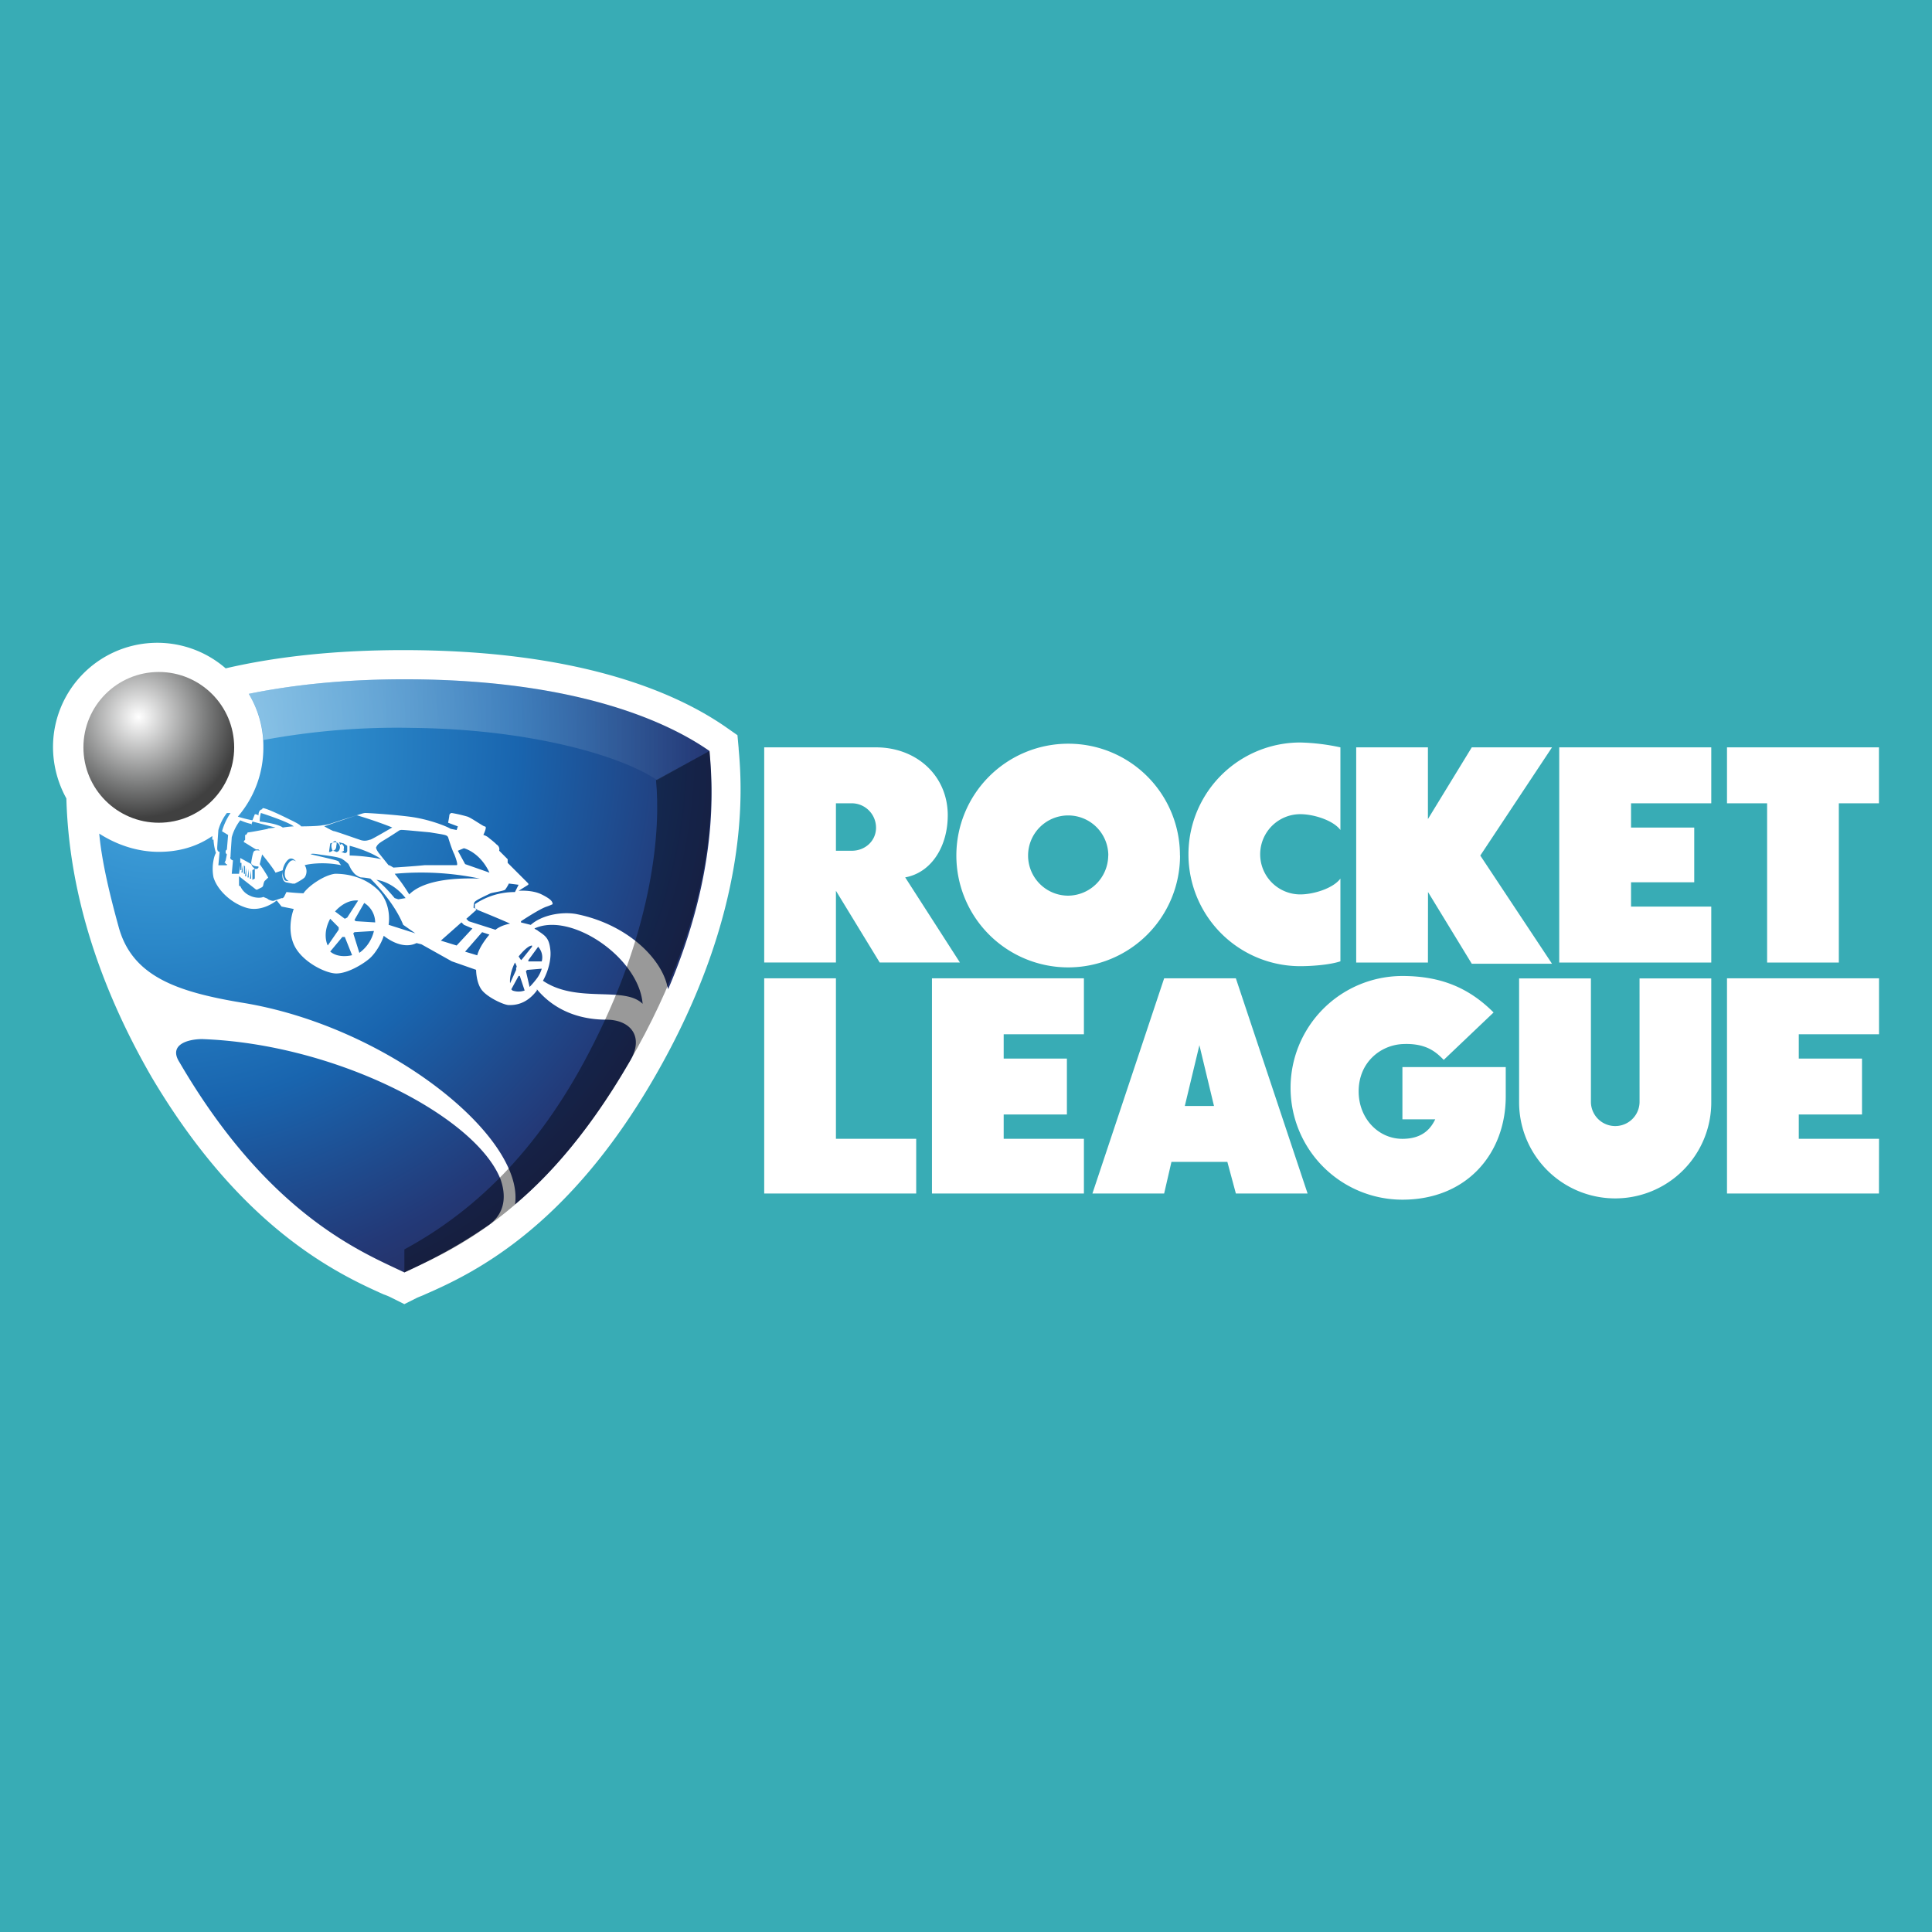 <svg xmlns="http://www.w3.org/2000/svg" xmlns:xlink="http://www.w3.org/1999/xlink" viewBox="0 0 1387.53 1387.53"><defs><style>.cls-1{fill:#38acb5;}.cls-2{fill:#fff;}.cls-3{fill:url(#Naamloos_verloop_4);}.cls-4{fill:#010101;}.cls-4,.cls-5{opacity:0.4;isolation:isolate;}.cls-5{fill:url(#Naamloos_verloop_2);}.cls-6{fill:url(#Naamloos_verloop_3);}</style><radialGradient id="Naamloos_verloop_4" cx="112.54" cy="1273.41" r="417.11" gradientTransform="translate(0 -738.09)" gradientUnits="userSpaceOnUse"><stop offset="0" stop-color="#45a6de"/><stop offset="0.13" stop-color="#3f9ed8"/><stop offset="0.34" stop-color="#2b88c9"/><stop offset="0.62" stop-color="#1965af"/><stop offset="0.93" stop-color="#233977"/><stop offset="1" stop-color="#25336a"/></radialGradient><linearGradient id="Naamloos_verloop_2" x1="178.66" y1="1262.17" x2="510.1" y2="1262.17" gradientTransform="translate(0 -738.09)" gradientUnits="userSpaceOnUse"><stop offset="0" stop-color="#fff"/><stop offset="1" stop-color="#fff" stop-opacity="0"/></linearGradient><radialGradient id="Naamloos_verloop_3" cx="99.46" cy="1253.01" r="72.34" gradientTransform="translate(0 -738.09)" gradientUnits="userSpaceOnUse"><stop offset="0" stop-color="#fff"/><stop offset="0.68" stop-color="#7a7b7b"/><stop offset="1" stop-color="#404040"/></radialGradient></defs><g id="Laag_2" data-name="Laag 2"><g id="Laag_1-2" data-name="Laag 1"><rect class="cls-1" width="1387.53" height="1387.53"/><path id="path4" class="cls-2" d="M270.33,631.9s11.35.87,20.95,13.1l-5.23.87-2.62-.87S275.57,635.39,270.33,631.9ZM252.87,686l-5.24-13.1h-1.75l-8.73,10.48C243.27,688.65,252.87,686,252.87,686Zm80.32-76.83L328.82,611l5.24,9.6,17.46,6.11C344.54,611.82,333.19,609.2,333.19,609.2Zm-49.76,18.34a130.55,130.55,0,0,1,10.47,14.84c8.73-8.73,27.07-12.23,50.64-11.35A205.42,205.42,0,0,0,283.43,627.54Zm-32.31-13.1a128.15,128.15,0,0,1,22.7,2.62c-8.73-6.11-22.7-9.61-22.7-9.61Zm80.32,48L316.6,675.55l11.35,3.5,11.35-12.23-6.11-2.62-1.75-1.74Zm-98.65-69s6.11,3.49,7,3.49,13.1,4.36,18.34,6.11c4.36,1.75,7,0,7.85,0s15.72-8.73,15.72-8.73c-13.1-5.24-25.32-8.73-25.32-8.73C255.49,585.63,232.79,593.49,232.79,593.49Zm89,7.85c-.87-1.74-2.62-1.74-13.1-3.49-9.6-.87-18.33-1.74-20.08-1.74a3.81,3.81,0,0,0-2.61.87s-5.24,3.49-9.61,6.11-5.24,3.49-6.11,5.24c-.87.87,1.75,4.36,1.75,4.36l7,8.73c.87,0,3.49,1.75,3.49,1.75s14-.87,22.7-1.75H328c.87,0,0-3.49-1.74-7.85C324.46,610.07,321.84,601.34,321.84,601.34ZM238.9,611a6.8,6.8,0,0,1,2.62.87c1.75,0,2.62-1.75,2.62-3.49a3.89,3.89,0,0,0-2.62-3.49h-1.75l-2.62.87-.87,6.11h.87l1.75-.87a7.91,7.91,0,0,1-.87-4.37,3.93,3.93,0,0,1,2.62-2.62s1.74,0,.87,3.49C241.52,611,238.9,611,238.9,611Zm147.55,69-7,9.6v.88h9.61A11.25,11.25,0,0,0,386.45,679.92Zm-174.61-45.4h-1.75l-4.37-.87c-4.36-.88-2.62-8.73-2.62-8.73l-5.23,1.74c-1.75-3.49-9.61-13.09-9.61-13.09l-1.74,7a94,94,0,0,1,6.11,9.6L190,632.77a8.86,8.86,0,0,0-.87,2.62,3,3,0,0,1-.88,1.75l-3.49,1.74h-.87l-12.23-9.6v7h.88a13.23,13.23,0,0,0,7,7c3.49,1.75,7.86,1.75,9.61.87,1.74.88,2.61.88,3.49,1.75,3.49,1.75,4.36.87,4.36.87l5.24-1.74h.87l.88-.88,1.74-3.49s8.73.87,12.23.87c3.49-5.23,14.84-13.09,22.7-14,7.85,0,21,1.74,31.43,12.22,9.6,10.47,7,24.44,7,24.44l19.21,6.12-8.73-6.12C282.55,646.74,266,631,266,631a46.55,46.55,0,0,0-7-.88,12.25,12.25,0,0,1-4.36-2.61A25.59,25.59,0,0,1,252,624l-1.75-3.49a31.25,31.25,0,0,0-4.37-3.49c-2.61-1.75-12.22-2.62-17.46-3.49s-5.24,0-5.24,0c14.85,3.49,19.21,4.36,20.09,5.23a12.48,12.48,0,0,0,1.74,2.62c-12.22-2.62-23.57-.87-26.19,0a7.91,7.91,0,0,1,0,8.73C217.07,631.9,211.84,634.52,211.84,634.52Zm165.88,62.86,2.62,11.35a64.59,64.59,0,0,0,5.23-6.11,21.88,21.88,0,0,0,3.5-7l-10.48.88ZM167.31,617.93l-.87,9.61h5.23l.88-6.12v3.5h.87v-5.24h-.87v-3.49l7.86,4.36.87,1.75L183,624h1.75l.87-.87v-.87c-5.23,0-5.23-2.62-5.23-2.62s.87-6.11,1.74-7.86,4.37-.87,4.37-.87l-.88-.88H183.9c-1.75-.87-7-4.36-8.73-5.23V604l.87-.87V599.6h.87c0-.88.88-.88.88-1.75,1.74,0,14.84-2.62,14.84-2.62l-12.22-2.62v-.87a40.28,40.28,0,0,1-7.86-2.62,34.85,34.85,0,0,0-6.11,12.22s-.88,12.23-.88,14c-.87,1.75,1.75,2.62,1.75,2.62Zm205.17,69,1.74,2.62.88-.87,7-8.73v-.87C378.59,679.05,372.48,686.9,372.48,686.9Zm-21-15.71-5.23-1.75-12.23,14,8.73,2.62C344.54,679.05,351.52,671.19,351.52,671.19Zm18.34,20.08c-4.37,8.73-3.49,14.84-3.49,14.84l4.36-9.6v-1.75C371.6,694.76,370.73,693,369.86,691.27Zm-4.37-56.75a27.35,27.35,0,0,1-2.62,4.36c-.87.88-7,1.75-10.47,2.62-3.49,1.75-9.61,4.37-11.35,6.12-.88.87-.88,3.49-.88,4.36a8.86,8.86,0,0,0,2.62.87l-7.85,7,1.74,1.74,19.21,6.12c4.36-3.5,10.48-4.37,10.48-4.37-3.5-1.75-18.34-7.86-22.7-9.6,0,0-2.62-.88-2.62-1.75v-2.62a50.66,50.66,0,0,1,28.81-8.73l2.62-5.24Zm11.35,76.83-3.49-10.48h-.87l-5.24,9.61.87.87A13,13,0,0,0,376.84,711.35ZM245,611.82l2.62.87a1.71,1.71,0,0,0,1.75-1.74v-3.5l-2.62-1.74-3.49-.87a2.69,2.69,0,0,1,.87,1.74H245c0-.87.87-.87.87,0,0,0,1.75.87.88,3.49C247.63,611,245.88,611.82,245,611.82Zm-7.86,48c-6.11,11.35-1.74,19.21-1.74,19.21l7.86-11.35V666Zm-56.74-67.23,10.47,2.62c.87,0,7-.87,7-.87L181.28,590Zm6.11-2.62c14,1.75,16.58,4.37,16.58,4.37a68,68,0,0,1,7.86-.87c-4.36-3.5-23.57-9.61-23.57-9.61A21.39,21.39,0,0,0,186.52,590Zm20.95,27.07c-2.62,1.74-5.24,7-4.37,11.35s1.75,4.36,4.37,4.36c-4.37-1.74-3.49-8.73,0-13.09,2.62-3.49,5.24-.88,5.24-.88S210.09,615.31,207.47,617.06Zm-62,129.21c-11.35,0-24.44,4.37-16.59,16.59,64.61,110.88,132.71,137.07,161.52,151,13.1-6.11,34-15.72,59.37-33.18,14.84-9.6,13.09-24.44,9.6-34.05C341.05,801.27,240.65,749.76,145.48,746.27ZM509.55,539.36c-26.19-18.34-90.8-51.51-219.14-51.51-44.53,0-82.07,4.36-111.75,10.47a72.59,72.59,0,0,1,10.48,38.42A75.8,75.8,0,0,1,170.8,586.5a90.46,90.46,0,0,0,10.48,2.62l1.74-4.36a4.32,4.32,0,0,1,2.62.87c0-4.37,2.62-4.37,2.62-4.37a.86.86,0,0,1,.88-.87c4.36.87,16.58,7,21.82,9.6s5.24,3.5,5.24,3.5,12.22,0,15.72-.88c3.49,0,9.6-2.62,18.33-5.24s10.48-3.49,12.22-3.49,17.46.88,31.43,2.62,27.07,7,29.69,8.73l4.36.88.87-2.62-7-2.62s.87-4.37.87-5.24a1.89,1.89,0,0,1,1.75-1.75,98.2,98.2,0,0,1,11.35,2.62c2.62.87,11.35,7,12.22,7a.86.86,0,0,1,.88.87c0,1.75-1.75,5.24-1.75,5.24l-2.62-.88,2.62.88a12.41,12.41,0,0,1,3.49,1.74c.87.88,3.49,2.62,6.11,5.24a3.89,3.89,0,0,1,1.75,4.37l6.11,6.11v2.62l14.84,14.84v.87l-7,4.37s9.6-.88,16.59,2.62,7.85,5.24,7.85,7a41.81,41.81,0,0,1-4.36,1.75c-5.24,1.74-18.34,10.47-18.34,10.47v.88l7,1.74c7.86-7,21.82-9.6,32.3-7.85,35.8,7,60.24,30.55,65.48,50.63,0,.88.87,2.62.87,3.5,35.8-83.82,32.31-144.06,29.69-171.12ZM383.83,666.82c.87.88,1.74.88,2.62,1.75,5.24,3.49,7.85,5.24,8.73,13.09.87,6.12-.88,14.85-5.24,22.7,24.44,16.59,58.49,3.5,71.59,16.59C458.91,687.78,410,654.6,383.83,666.82ZM183,624l-1.74.88v7L183,631ZM435.34,732.3c-18.34,0-36.67-6.11-49.77-21.82v.87c-7.85,10.48-16.58,10.48-20.08,10.48s-14.84-5.24-19.2-10.48-4.37-14.84-4.37-14.84l-17.46-6.11-21.83-12.23-3.49-.87c-7,3.49-15.71.87-23.57-5.24-.87,3.49-5.24,12.22-10.48,16.59s-15.71,10.48-23.57,10.48-25.32-8.73-30.56-21,0-25.32,0-25.32l-8.73-1.74-3.49-4.37s-10.48,8.73-21.83,5.24-20.95-13.1-23.57-21.83c-1.75-8.73.87-16.58,1.75-17.46a38.92,38.92,0,0,1-1.75-9.6h-.87v-2.62c-11.35,7.86-24.45,11.35-38.42,11.35-15.71,0-30.55-5.24-42.78-13.1,1.75,19.21,7,41.91,14,67.23,9.61,34.92,41,46.27,88.18,54.13,103.89,16.59,203.42,96,196.44,144.93,26.19-21.83,54.13-54.13,82.07-102.15C463.28,744.52,452.8,732.3,435.34,732.3ZM157.71,611.82l-.88,9.6h6.11v-.87h-.87v-.87h-.87l.87-1.75.87-4.36-.87-.88V611l.87-.88.88-10.47L159.45,597a44.37,44.37,0,0,1,6.11-13.1h-2.62a35.06,35.06,0,0,0-6.11,12.23S156,607.45,156,609.2C156,611.82,157.71,611.82,157.71,611.82Zm96,58.5,4.37,14a26.87,26.87,0,0,0,10.47-15.71l-14,.87Zm7.86-21.83-7,12.22.87.87,14,.88A16.57,16.57,0,0,0,261.6,648.49Zm-87.31-27.07-.87,5.24h.87Zm66.36,33.18,7,5.24,1.75-.87,7.85-12.23C247.63,645.87,240.65,654.6,240.65,654.6ZM176,622.3l-.87-.88v6.12H176Zm2.62,1.74-.87,6.11h.87Zm1.75.88-.88,6.11h.88Zm-3.5-1.75-.87,6.11h.87Z"/><path id="Horizontal_Text" data-name="Horizontal Text" class="cls-2" d="M1025.52,691.27H974V536.74h51.51v51.51L1057,536.74h57.63l-51.51,77.7,51.51,77.7H1057l-31.43-51.51Zm295.1-114.37h28.81V536.74H1240.3V576.9h28.81V691.27h51.51ZM1229,651.11h-57.62V633.65h45.39V594.36h-45.39V576.9H1229V536.74H1119.81V691.27H1229ZM658,817.86H600.35V702.62H548.84V857.15H658Zm120.48,0H720.83V800.4h45.4V760.24h-45.4V742.78h57.62V702.62H669.32V857.15H778.45V817.86Zm571,0h-57.62V800.4h45.4V760.24h-45.4V742.78h57.62V702.62H1240.3V857.15h109.13Zm-502-203.42a80.32,80.32,0,1,1-80.32-80.32A80.1,80.1,0,0,1,847.42,614.44Zm-51.51,0a28.81,28.81,0,1,0-28.81,28.81A29.06,29.06,0,0,0,795.91,614.44Zm381.53,177.23a17.47,17.47,0,0,1-34.93,0v-89H1091v89a69,69,0,0,0,138,0v-89h-51.51ZM962.66,631c-5.23,7-19.2,11.35-28.81,11.35a28.81,28.81,0,0,1,0-57.62c9.61,0,23.58,4.36,28.81,11.35V536.74a152.61,152.61,0,0,0-28.81-3.49,80.32,80.32,0,0,0,0,160.64c7.86,0,21-.88,28.81-3.49Zm-282-45.4c0,21.82-11.35,41-30.56,44.52l39.29,61.12H631.78l-31.43-51.51v51.51H548.84V536.74h80.32c28.81,0,51.51,20.08,51.51,48.89Zm-51.51,8.73A17.52,17.52,0,0,0,611.7,576.9H600.35V611H611.7C621.3,611,629.16,604,629.16,594.36ZM881.47,834.45H841.31l-5.24,22.7H784.56l51.51-154.53h51.51l51.51,154.53H887.58l-6.11-22.7Zm-9.6-40.16-10.48-43.65-10.48,43.65Zm209.53-27.94h-74.21v37.54h23.57c-2.62,5.24-7.85,14-23.57,14-17.46,0-31.43-14.84-31.43-34.05,0-20.95,15.72-33.17,31.43-34,17.46-.87,24.45,6.11,29.68,11.35l35.8-34.05c-17.46-17.46-37.54-26.19-65.48-26.19a80.32,80.32,0,0,0,0,160.64c46.27,0,74.21-33.17,74.21-74.21V766.35Z"/><g id="Symbol"><path id="path7" class="cls-2" d="M530.5,537.61l-.87-9.6-8.73-6.11c-36.67-25.32-106.52-55-231.36-55-47.15,0-89.93,4.37-127.47,13.1a74.88,74.88,0,0,0-124,56.75,76.6,76.6,0,0,0,9.6,36.67c1.75,64.6,21.83,131.83,61.11,199.93,64.61,109.13,133.58,141.43,166.76,156.27a43.85,43.85,0,0,1,6.11,2.62l8.73,4.37,8.73-4.37c1.75-.87,4.37-1.74,6.11-2.62,34.05-14.84,102.15-47.14,165-156.27,69-119.61,62.86-206.92,60.24-235.73Z"/><path id="path22" class="cls-3" d="M270.33,631.9s11.35.87,20.95,13.1l-5.23.87-2.62-.87S275.57,635.39,270.33,631.9ZM252.87,686l-5.24-13.1h-1.75l-8.73,10.48C243.27,688.65,252.87,686,252.87,686Zm80.32-76.83L328.82,611l5.24,9.6,17.46,6.11C344.54,611.82,333.19,609.2,333.19,609.2Zm-49.76,18.34a130.55,130.55,0,0,1,10.47,14.84c8.73-8.73,27.07-12.23,50.64-11.35A205.42,205.42,0,0,0,283.43,627.54Zm-32.31-13.1a128.15,128.15,0,0,1,22.7,2.62c-8.73-6.11-22.7-9.61-22.7-9.61Zm80.32,48L316.6,675.55l11.35,3.5,11.35-12.23-6.11-2.62-1.75-1.74Zm-98.65-69s6.11,3.49,7,3.49,13.1,4.36,18.34,6.11c4.36,1.75,7,0,7.85,0s15.72-8.73,15.72-8.73c-13.1-5.24-25.32-8.73-25.32-8.73C255.49,585.63,232.79,593.49,232.79,593.49Zm89,7.85c-.87-1.74-2.62-1.74-13.1-3.49-9.6-.87-18.33-1.74-20.08-1.74a3.81,3.81,0,0,0-2.61.87s-5.24,3.49-9.61,6.11-5.24,3.49-6.11,5.24c-.87.87,1.75,4.36,1.75,4.36l7,8.73c.87,0,3.49,1.75,3.49,1.75s14-.87,22.7-1.75H328c.87,0,0-3.49-1.74-7.85C324.46,610.07,321.84,601.34,321.84,601.34ZM238.9,611a6.8,6.8,0,0,1,2.62.87c1.75,0,2.62-1.75,2.62-3.49a3.89,3.89,0,0,0-2.62-3.49h-1.75l-2.62.87-.87,6.11h.87l1.75-.87a7.91,7.91,0,0,1-.87-4.37,3.93,3.93,0,0,1,2.62-2.62s1.74,0,.87,3.49C241.52,611,238.9,611,238.9,611Zm147.55,69-7,9.6v.88h9.61A11.25,11.25,0,0,0,386.45,679.92Zm-174.61-45.4h-1.75l-4.37-.87c-4.36-.88-2.62-8.73-2.62-8.73l-5.23,1.74c-1.75-3.49-9.61-13.09-9.61-13.09l-1.74,7a94,94,0,0,1,6.11,9.6L190,632.77a8.86,8.86,0,0,0-.87,2.62,3,3,0,0,1-.88,1.75l-3.49,1.74h-.87l-12.23-9.6v7h.88a13.23,13.23,0,0,0,7,7c3.49,1.75,7.86,1.75,9.61.87,1.74.88,2.61.88,3.49,1.75,3.49,1.75,4.36.87,4.36.87l5.24-1.74h.87l.88-.88,1.74-3.49s8.73.87,12.23.87c3.49-5.23,14.84-13.09,22.7-14,7.85,0,21,1.74,31.43,12.22,9.6,10.47,7,24.44,7,24.44l19.21,6.12-8.73-6.12C282.55,646.74,266,631,266,631a46.55,46.55,0,0,0-7-.88,12.25,12.25,0,0,1-4.36-2.61A25.59,25.59,0,0,1,252,624l-1.75-3.49a31.25,31.25,0,0,0-4.37-3.49c-2.61-1.75-12.22-2.62-17.46-3.49s-5.24,0-5.24,0c14.85,3.49,19.21,4.36,20.09,5.23a12.48,12.48,0,0,0,1.74,2.62c-12.22-2.62-23.57-.87-26.19,0a7.91,7.91,0,0,1,0,8.73C217.07,631.9,211.84,634.52,211.84,634.52Zm165.88,62.86,2.62,11.35a64.59,64.59,0,0,0,5.23-6.11,21.88,21.88,0,0,0,3.5-7l-10.48.88ZM167.31,617.93l-.87,9.61h5.23l.88-6.12v3.5h.87v-5.24h-.87v-3.49l7.86,4.36.87,1.75L183,624h1.75l.87-.87v-.87c-5.23,0-5.23-2.62-5.23-2.62s.87-6.11,1.74-7.86,4.37-.87,4.37-.87l-.88-.88H183.9c-1.75-.87-7-4.36-8.73-5.23V604l.87-.87V599.6h.87c0-.88.88-.88.88-1.75,1.74,0,14.84-2.62,14.84-2.62l-12.22-2.62v-.87a40.28,40.28,0,0,1-7.86-2.62,34.85,34.85,0,0,0-6.11,12.22s-.88,12.23-.88,14c-.87,1.75,1.75,2.62,1.75,2.62Zm205.17,69,1.74,2.62.88-.87,7-8.73v-.87C378.59,679.05,372.48,686.9,372.48,686.9Zm-21-15.71-5.23-1.75-12.23,14,8.73,2.62C344.54,679.05,351.52,671.19,351.52,671.19Zm18.34,20.08c-4.37,8.73-3.49,14.84-3.49,14.84l4.36-9.6v-1.75C371.6,694.76,370.73,693,369.86,691.27Zm-4.37-56.75a27.35,27.35,0,0,1-2.62,4.36c-.87.88-7,1.75-10.47,2.62-3.49,1.75-9.61,4.37-11.35,6.12-.88.87-.88,3.49-.88,4.36a8.86,8.86,0,0,0,2.62.87l-7.85,7,1.74,1.74,19.21,6.12c4.36-3.5,10.48-4.37,10.48-4.37-3.5-1.75-18.34-7.86-22.7-9.6,0,0-2.62-.88-2.62-1.75v-2.62a50.66,50.66,0,0,1,28.81-8.73l2.62-5.24Zm11.35,76.83-3.49-10.48h-.87l-5.24,9.61.87.87A13,13,0,0,0,376.84,711.35ZM245,611.82l2.62.87a1.71,1.71,0,0,0,1.75-1.74v-3.5l-2.62-1.74-3.49-.87a2.69,2.69,0,0,1,.87,1.74H245c0-.87.87-.87.87,0,0,0,1.75.87.88,3.49C247.63,611,245.88,611.82,245,611.82Zm-7.86,48c-6.11,11.35-1.74,19.21-1.74,19.21l7.86-11.35V666Zm-56.74-67.23,10.47,2.62c.87,0,7-.87,7-.87L181.28,590Zm6.11-2.62c14,1.75,16.58,4.37,16.58,4.37a68,68,0,0,1,7.86-.87c-4.36-3.5-23.57-9.61-23.57-9.61A21.39,21.39,0,0,0,186.52,590Zm20.95,27.07c-2.62,1.74-5.24,7-4.37,11.35s1.75,4.36,4.37,4.36c-4.37-1.74-3.49-8.73,0-13.09,2.62-3.49,5.24-.88,5.24-.88S210.09,615.31,207.47,617.06Zm-62,129.21c-11.35,0-24.44,4.37-16.59,16.59,64.61,110.88,132.71,137.07,161.52,151,13.1-6.11,34-15.72,59.37-33.18,14.84-9.6,13.09-24.44,9.6-34.05C341.05,801.27,240.65,749.76,145.48,746.27ZM509.55,539.36c-26.19-18.34-90.8-51.51-219.14-51.51-44.53,0-82.07,4.36-111.75,10.47a72.59,72.59,0,0,1,10.48,38.42A75.8,75.8,0,0,1,170.8,586.5a90.46,90.46,0,0,0,10.48,2.62l1.74-4.36a4.32,4.32,0,0,1,2.62.87c0-4.37,2.62-4.37,2.62-4.37a.86.86,0,0,1,.88-.87c4.36.87,16.58,7,21.82,9.6s5.24,3.5,5.24,3.5,12.22,0,15.72-.88c3.49,0,9.6-2.62,18.33-5.24s10.48-3.49,12.22-3.49,17.46.88,31.43,2.62,27.07,7,29.69,8.73l4.36.88.87-2.62-7-2.62s.87-4.37.87-5.24a1.89,1.89,0,0,1,1.75-1.75,98.2,98.2,0,0,1,11.35,2.62c2.62.87,11.35,7,12.22,7a.86.86,0,0,1,.88.87c0,1.75-1.75,5.24-1.75,5.24l-2.62-.88,2.62.88a12.41,12.41,0,0,1,3.49,1.74c.87.88,3.49,2.62,6.11,5.24a3.89,3.89,0,0,1,1.75,4.37l6.11,6.11v2.62l14.84,14.84v.87l-7,4.37s9.6-.88,16.59,2.62,7.85,5.24,7.85,7a41.81,41.81,0,0,1-4.36,1.75c-5.24,1.74-18.34,10.47-18.34,10.47v.88l7,1.74c7.86-7,21.82-9.6,32.3-7.85,35.8,7,60.24,30.55,65.48,50.63,0,.88.87,2.62.87,3.5,35.8-83.82,32.31-144.06,29.69-171.12ZM383.83,666.82c.87.88,1.74.88,2.62,1.75,5.24,3.49,7.85,5.24,8.73,13.09.87,6.12-.88,14.85-5.24,22.7,24.44,16.59,58.49,3.5,71.59,16.59C458.91,687.78,410,654.6,383.83,666.82ZM183,624l-1.74.88v7L183,631ZM435.34,732.3c-18.34,0-36.67-6.11-49.77-21.82v.87c-7.85,10.48-16.58,10.48-20.08,10.48s-14.84-5.24-19.2-10.48-4.37-14.84-4.37-14.84l-17.46-6.11-21.83-12.23-3.49-.87c-7,3.49-15.71.87-23.57-5.24-.87,3.49-5.24,12.22-10.48,16.59s-15.71,10.48-23.57,10.48-25.32-8.73-30.56-21,0-25.32,0-25.32l-8.73-1.74-3.49-4.37s-10.48,8.73-21.83,5.24-20.95-13.1-23.57-21.83c-1.75-8.73.87-16.58,1.75-17.46a38.92,38.92,0,0,1-1.75-9.6h-.87v-2.62c-11.35,7.86-24.45,11.35-38.42,11.35-15.71,0-30.55-5.24-42.78-13.1,1.75,19.21,7,41.91,14,67.23,9.61,34.92,41,46.27,88.18,54.13,103.89,16.59,203.42,96,196.44,144.93,26.19-21.83,54.13-54.13,82.07-102.15C463.28,744.52,452.8,732.3,435.34,732.3ZM157.71,611.82l-.88,9.6h6.11v-.87h-.87v-.87h-.87l.87-1.75.87-4.36-.87-.88V611l.87-.88.88-10.47L159.45,597a44.37,44.37,0,0,1,6.11-13.1h-2.62a35.06,35.06,0,0,0-6.11,12.23S156,607.45,156,609.2C156,611.82,157.71,611.82,157.71,611.82Zm96,58.5,4.37,14a26.87,26.87,0,0,0,10.47-15.71l-14,.87Zm7.86-21.83-7,12.22.87.87,14,.88A16.57,16.57,0,0,0,261.6,648.49Zm-87.31-27.07-.87,5.24h.87Zm66.36,33.18,7,5.24,1.75-.87,7.85-12.23C247.63,645.87,240.65,654.6,240.65,654.6ZM176,622.3l-.87-.88v6.12H176Zm2.62,1.74-.87,6.11h.87Zm1.75.88-.88,6.11h.88Zm-3.5-1.75-.87,6.11h.87Z"/><path id="path24" class="cls-4" d="M509.55,539.36c2.62,32.3,7,111.75-57.62,223.5-63.74,110.88-132.71,137.07-161.52,151V897.31c53.26-28.81,99.53-75.08,136.2-148.42,42.78-84.69,48-153.66,44.52-188.58Z"/><path id="path31" class="cls-5" d="M509.55,539.36c-26.19-18.34-90.8-51.51-219.14-51.51-44.53,0-82.07,4.36-111.75,10.47a71,71,0,0,1,10.48,33.18,525,525,0,0,1,107.38-8.73c82.07.87,148.42,19.21,175.49,37.54l37.54-20.95"/><circle id="circle40" class="cls-6" cx="114.05" cy="536.74" r="54.13"/></g></g></g></svg>